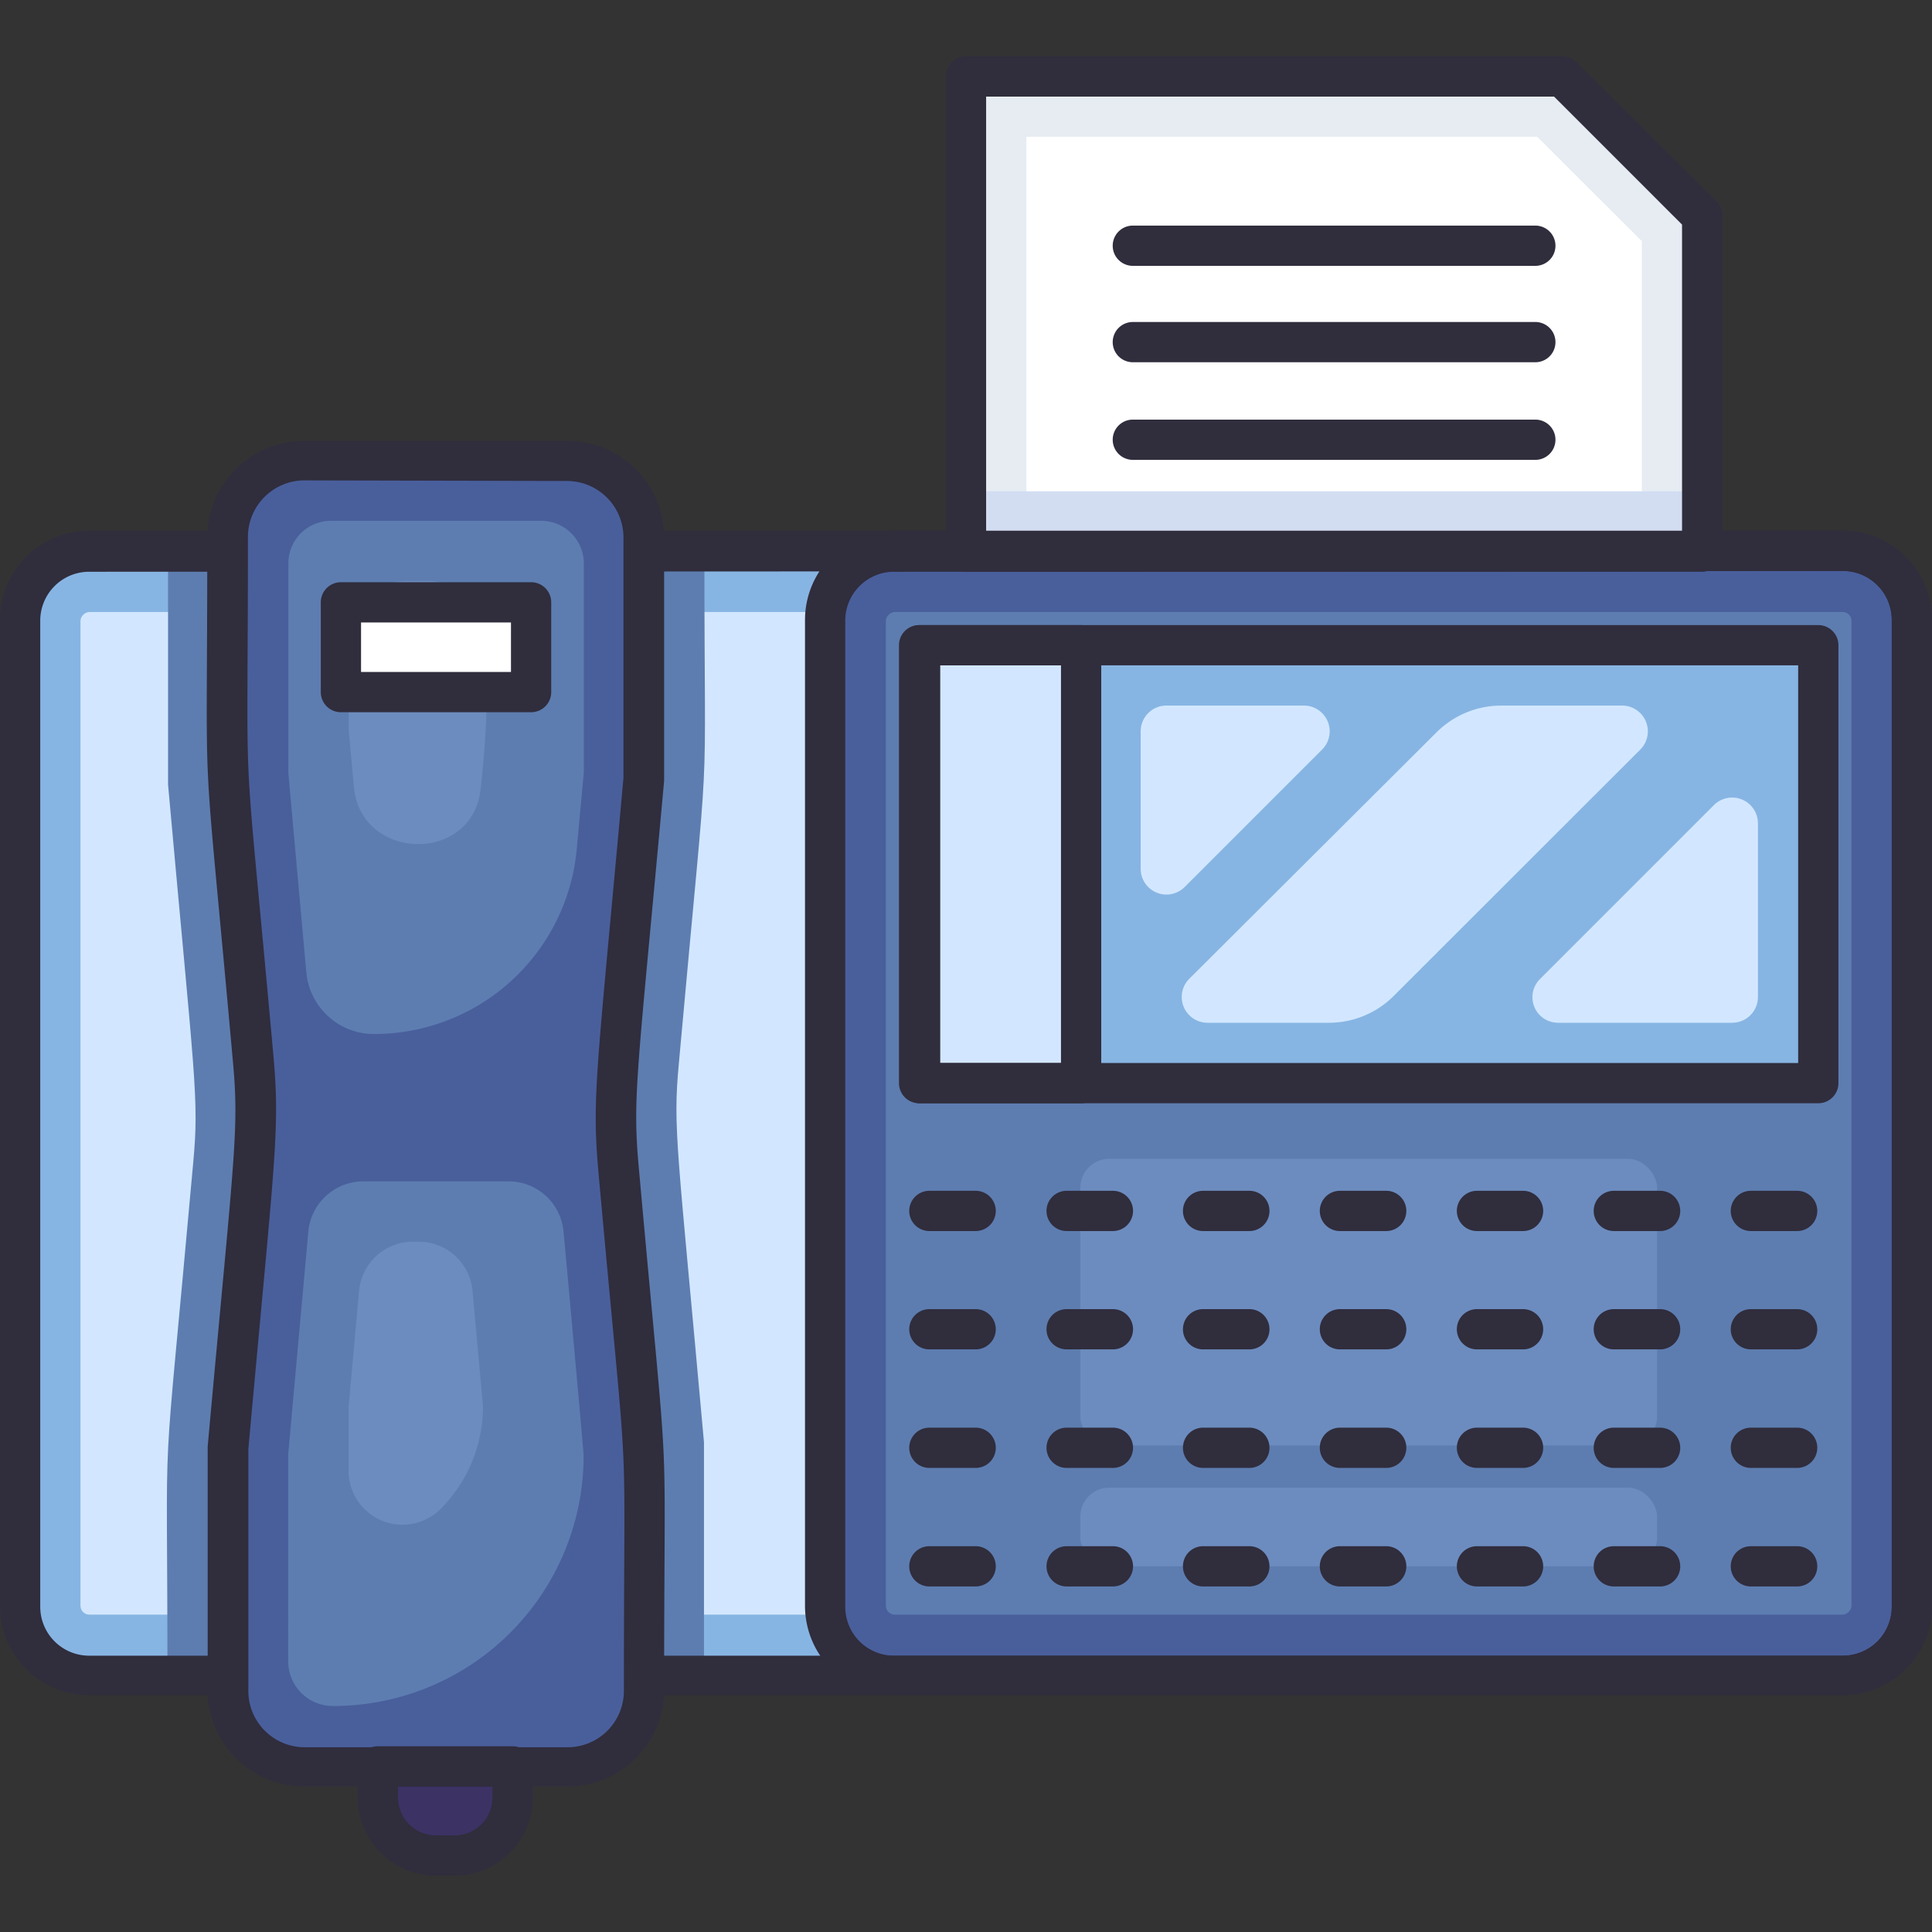 <svg xmlns="http://www.w3.org/2000/svg" viewBox="0 0 96 96"><rect x="0" y="0" width="96" height="96" fill="#333333" stroke="none"/><defs><style>.cls-1{fill:#87b5e3;}.cls-2{fill:#d2e7ff;}.cls-3{fill:#495f9c;}.cls-4{fill:#5d7db0;}.cls-5{fill:#6c8cbf;}.cls-6{fill:#302d3d;}.cls-7{fill:#fff;}.cls-8{fill:#3c3264;}.cls-9{fill:#e6ecf2;}.cls-10{fill:#d2ddf2;}</style></defs><title>Fax</title><g id="Fax"><path class="cls-1" d="M95,30.84v49a3.44,3.44,0,0,1-3.44,3.43H4.44A3.44,3.44,0,0,1,1,79.8v-49a3.44,3.44,0,0,1,3.44-3.43H91.56A3.44,3.44,0,0,1,95,30.84Z"/><rect class="cls-2" x="23.09" y="11.32" width="49.82" height="88" rx="0.44" transform="translate(103.32 7.32) rotate(90)"/><rect class="cls-3" x="41.02" y="27.41" width="53.98" height="55.82" rx="3.44"/><rect class="cls-4" x="43.1" y="31.33" width="49.82" height="47.98" rx="0.44" transform="translate(123.33 -12.69) rotate(90)"/><rect class="cls-5" x="53.68" y="57.58" width="28.66" height="14.24" rx="1.44"/><rect class="cls-5" x="53.68" y="73.92" width="28.66" height="3.91" rx="1.44"/><rect class="cls-1" x="61.14" y="24.61" width="21.76" height="36.67" transform="translate(114.95 -29.07) rotate(90)"/><path class="cls-2" d="M65.7,37.24l-6.84,6.84a1.28,1.28,0,0,1-2.18-.91V36.34A1.28,1.28,0,0,1,58,35.06h6.83A1.28,1.28,0,0,1,65.7,37.24Z"/><path class="cls-2" d="M81.51,37.24,69.25,49.49A4.55,4.55,0,0,1,66,50.82H60a1.28,1.28,0,0,1-.91-2.18L71.38,36.39a4.56,4.56,0,0,1,3.22-1.33h6A1.28,1.28,0,0,1,81.51,37.24Z"/><path class="cls-2" d="M87.35,40.91v8.63a1.28,1.28,0,0,1-1.28,1.28H77.43a1.27,1.27,0,0,1-.9-2.18L85.17,40A1.28,1.28,0,0,1,87.35,40.91Z"/><rect class="cls-2" x="38.82" y="38.92" width="21.76" height="8.04" transform="translate(92.64 -6.76) rotate(90)"/><path class="cls-4" d="M33.73,52.86c-.3,3.24-.08,4,1.25,18.8,0,.45,0-.49,0,11.57H8.32c0-14.17-.33-7.54,1.28-25.45.3-3.24.08-4-1.25-18.8,0-.45,0,.28,0-11.57H35C35,41.57,35.34,35,33.73,52.86Z"/><path class="cls-6" d="M91.56,84.23H4.44A4.44,4.44,0,0,1,0,79.8v-49a4.44,4.44,0,0,1,4.44-4.43H91.56A4.44,4.44,0,0,1,96,30.84v49A4.44,4.44,0,0,1,91.56,84.23ZM4.44,28.41A2.43,2.43,0,0,0,2,30.84v49a2.43,2.43,0,0,0,2.44,2.43H91.56A2.43,2.43,0,0,0,94,79.8v-49a2.43,2.43,0,0,0-2.44-2.43Z"/><path class="cls-3" d="M28.2,22.87H15.13a3.81,3.81,0,0,0-3.81,3.81c0,12.67,0,11.78,0,12,1.28,14.21,1.58,15.7,1.25,19.34-1.34,14.88-1.27,14-1.27,14.22V84a3.81,3.81,0,0,0,3.81,3.8H28.2A3.81,3.81,0,0,0,32,84c0-12.68,0-11.79,0-12-1.28-14.21-1.58-15.69-1.25-19.34C32.08,37.71,32,38.62,32,38.37V26.67A3.81,3.81,0,0,0,28.2,22.87Z"/><path class="cls-4" d="M18.58,51.38a10.11,10.11,0,0,0,10.08-9.21l.35-3.8V28a2.12,2.12,0,0,0-2.13-2.12H16.45A2.11,2.11,0,0,0,14.33,28V38.44l.89,9.86A3.37,3.37,0,0,0,18.58,51.38Z"/><path class="cls-5" d="M23.88,39.2c-.39,3.75-6,3.61-6.3-.15l-.25-2.76V31.75a2.88,2.88,0,0,1,2.88-2.88h1.06a2.88,2.88,0,0,1,2.88,2.88A46,46,0,0,1,23.88,39.2Z"/><path class="cls-4" d="M15.32,61.2l-1,11.07V82.55a2.22,2.22,0,0,0,2.2,2.22A12.44,12.44,0,0,0,29,72.32c0-.18-1-11.22-1-11.12a2.74,2.74,0,0,0-2.73-2.5H18.05A2.75,2.75,0,0,0,15.32,61.2Z"/><path class="cls-5" d="M17.32,69.94l.52-5.79a2.69,2.69,0,0,1,2.68-2.45h.28a2.68,2.68,0,0,1,2.68,2.45L24,69.88A7.21,7.21,0,0,1,21.87,75a2.68,2.68,0,0,1-4.55-2Z"/><rect class="cls-7" x="16.94" y="29.93" width="9.44" height="4.46"/><path class="cls-8" d="M18.78,87.77h6.69a0,0,0,0,1,0,0v1.55a2.87,2.87,0,0,1-2.87,2.87h-.94a2.87,2.87,0,0,1-2.87-2.87V87.77A0,0,0,0,1,18.78,87.77Z"/><path class="cls-9" d="M84.58,27.41H48V3.8H77.64l6.94,6.94Z"/><rect class="cls-10" x="48" y="24.41" width="36.58" height="3"/><polygon class="cls-7" points="51 24.41 51 6.8 76.39 6.8 81.58 11.98 81.58 24.41 51 24.41"/><path class="cls-6" d="M91.56,84.23H44.46A4.44,4.44,0,0,1,40,79.8v-49a4.44,4.44,0,0,1,4.44-4.43h47.1A4.44,4.44,0,0,1,96,30.84v49A4.44,4.44,0,0,1,91.56,84.23ZM44.46,28.41A2.43,2.43,0,0,0,42,30.84v49a2.43,2.43,0,0,0,2.44,2.43h47.1A2.43,2.43,0,0,0,94,79.8v-49a2.43,2.43,0,0,0-2.44-2.43Z"/><path class="cls-6" d="M90.35,54.82H45.67a1,1,0,0,1-1-1V32.06a1,1,0,0,1,1-1H90.35a1,1,0,0,1,1,1V53.82A1,1,0,0,1,90.35,54.82Zm-43.68-2H89.35V33.06H46.67Z"/><path class="cls-6" d="M53.72,54.82h-8a1,1,0,0,1-1-1V32.06a1,1,0,0,1,1-1h8a1,1,0,0,1,1,1V53.82A1,1,0,0,1,53.72,54.82Zm-7-2h6V33.06h-6Z"/><path class="cls-6" d="M28.2,88.77H15.13A4.81,4.81,0,0,1,10.32,84c0-12.84,0-11.81,0-12.13,1.33-14.68,1.57-15.67,1.25-19.16-1.59-17.75-1.27-11.11-1.27-26a4.81,4.81,0,0,1,4.81-4.8H28.2A4.81,4.81,0,0,1,33,26.67c0,12.8,0,11.82,0,12.13C31.66,53.48,31.42,54.47,31.74,58,33.33,75.71,33,69.06,33,84A4.81,4.81,0,0,1,28.2,88.77ZM15.13,23.87a2.81,2.81,0,0,0-2.81,2.8c0,14.82-.32,8.19,1.27,25.83.33,3.74.06,5-1.25,19.52,0,.2,0,2,0,12a2.8,2.8,0,0,0,2.81,2.8H28.2A2.8,2.8,0,0,0,31,84c0-14.84.32-8.19-1.27-25.83-.33-3.74-.06-5,1.25-19.52,0-.19,0-2.42,0-11.95a2.81,2.81,0,0,0-2.81-2.8Z"/><path class="cls-6" d="M26.39,35.39H16.94a1,1,0,0,1-1-1V29.93a1,1,0,0,1,1-1h9.45a1,1,0,0,1,1,1v4.46A1,1,0,0,1,26.39,35.39Zm-8.45-2h7.45V30.93H17.94Z"/><path class="cls-6" d="M22.59,93.2h-.94a3.88,3.88,0,0,1-3.87-3.88V87.77a1,1,0,0,1,1-1h6.69a1,1,0,0,1,1,1v1.55A3.88,3.88,0,0,1,22.59,93.2Zm-2.81-4.43v.55a1.88,1.88,0,0,0,1.87,1.88h.94a1.88,1.88,0,0,0,1.88-1.88v-.55Z"/><path class="cls-6" d="M48.48,61.17h-2.3a1,1,0,1,1,0-2h2.3a1,1,0,1,1,0,2Z"/><path class="cls-6" d="M55.28,61.17H53a1,1,0,0,1,0-2h2.3a1,1,0,0,1,0,2Z"/><path class="cls-6" d="M62.08,61.17h-2.3a1,1,0,0,1,0-2h2.3a1,1,0,0,1,0,2Z"/><path class="cls-6" d="M68.88,61.17h-2.3a1,1,0,0,1,0-2h2.3a1,1,0,0,1,0,2Z"/><path class="cls-6" d="M75.68,61.17H73.39a1,1,0,0,1,0-2h2.29a1,1,0,0,1,0,2Z"/><path class="cls-6" d="M82.49,61.17h-2.3a1,1,0,0,1,0-2h2.3a1,1,0,0,1,0,2Z"/><path class="cls-6" d="M89.29,61.17H87a1,1,0,0,1,0-2h2.3a1,1,0,0,1,0,2Z"/><path class="cls-6" d="M48.48,67.05h-2.3a1,1,0,1,1,0-2h2.3a1,1,0,1,1,0,2Z"/><path class="cls-6" d="M55.28,67.05H53a1,1,0,0,1,0-2h2.3a1,1,0,0,1,0,2Z"/><path class="cls-6" d="M62.08,67.05h-2.3a1,1,0,0,1,0-2h2.3a1,1,0,0,1,0,2Z"/><path class="cls-6" d="M68.88,67.05h-2.3a1,1,0,0,1,0-2h2.3a1,1,0,0,1,0,2Z"/><path class="cls-6" d="M75.68,67.05H73.39a1,1,0,0,1,0-2h2.29a1,1,0,0,1,0,2Z"/><path class="cls-6" d="M82.49,67.05h-2.3a1,1,0,0,1,0-2h2.3a1,1,0,0,1,0,2Z"/><path class="cls-6" d="M89.29,67.05H87a1,1,0,0,1,0-2h2.3a1,1,0,0,1,0,2Z"/><path class="cls-6" d="M48.48,72.94h-2.3a1,1,0,0,1,0-2h2.3a1,1,0,0,1,0,2Z"/><path class="cls-6" d="M55.28,72.94H53a1,1,0,1,1,0-2h2.3a1,1,0,0,1,0,2Z"/><path class="cls-6" d="M62.08,72.94h-2.3a1,1,0,0,1,0-2h2.3a1,1,0,0,1,0,2Z"/><path class="cls-6" d="M68.88,72.94h-2.3a1,1,0,1,1,0-2h2.3a1,1,0,0,1,0,2Z"/><path class="cls-6" d="M75.68,72.94H73.39a1,1,0,1,1,0-2h2.29a1,1,0,0,1,0,2Z"/><path class="cls-6" d="M82.49,72.94h-2.3a1,1,0,0,1,0-2h2.3a1,1,0,1,1,0,2Z"/><path class="cls-6" d="M89.29,72.94H87a1,1,0,0,1,0-2h2.3a1,1,0,1,1,0,2Z"/><path class="cls-6" d="M48.48,78.83h-2.3a1,1,0,1,1,0-2h2.3a1,1,0,1,1,0,2Z"/><path class="cls-6" d="M55.28,78.83H53a1,1,0,0,1,0-2h2.3a1,1,0,1,1,0,2Z"/><path class="cls-6" d="M62.08,78.83h-2.3a1,1,0,0,1,0-2h2.3a1,1,0,0,1,0,2Z"/><path class="cls-6" d="M68.88,78.83h-2.3a1,1,0,0,1,0-2h2.3a1,1,0,0,1,0,2Z"/><path class="cls-6" d="M75.68,78.83H73.39a1,1,0,0,1,0-2h2.29a1,1,0,0,1,0,2Z"/><path class="cls-6" d="M82.49,78.83h-2.3a1,1,0,0,1,0-2h2.3a1,1,0,0,1,0,2Z"/><path class="cls-6" d="M89.29,78.83H87a1,1,0,0,1,0-2h2.3a1,1,0,0,1,0,2Z"/><path class="cls-6" d="M84.58,28.41H48a1,1,0,0,1-1-1V3.8a1,1,0,0,1,1-1H77.64a1,1,0,0,1,.7.3L85.28,10a1,1,0,0,1,.3.7V27.41A1,1,0,0,1,84.58,28.41ZM49,26.41H83.58V11.16L77.22,4.8H49Z"/><path class="cls-6" d="M76.29,13.21h-20a1,1,0,0,1,0-2h20a1,1,0,0,1,0,2Z"/><path class="cls-6" d="M76.29,18h-20a1,1,0,1,1,0-2h20a1,1,0,0,1,0,2Z"/><path class="cls-6" d="M76.29,22.85h-20a1,1,0,0,1,0-2h20a1,1,0,0,1,0,2Z"/></g></svg>